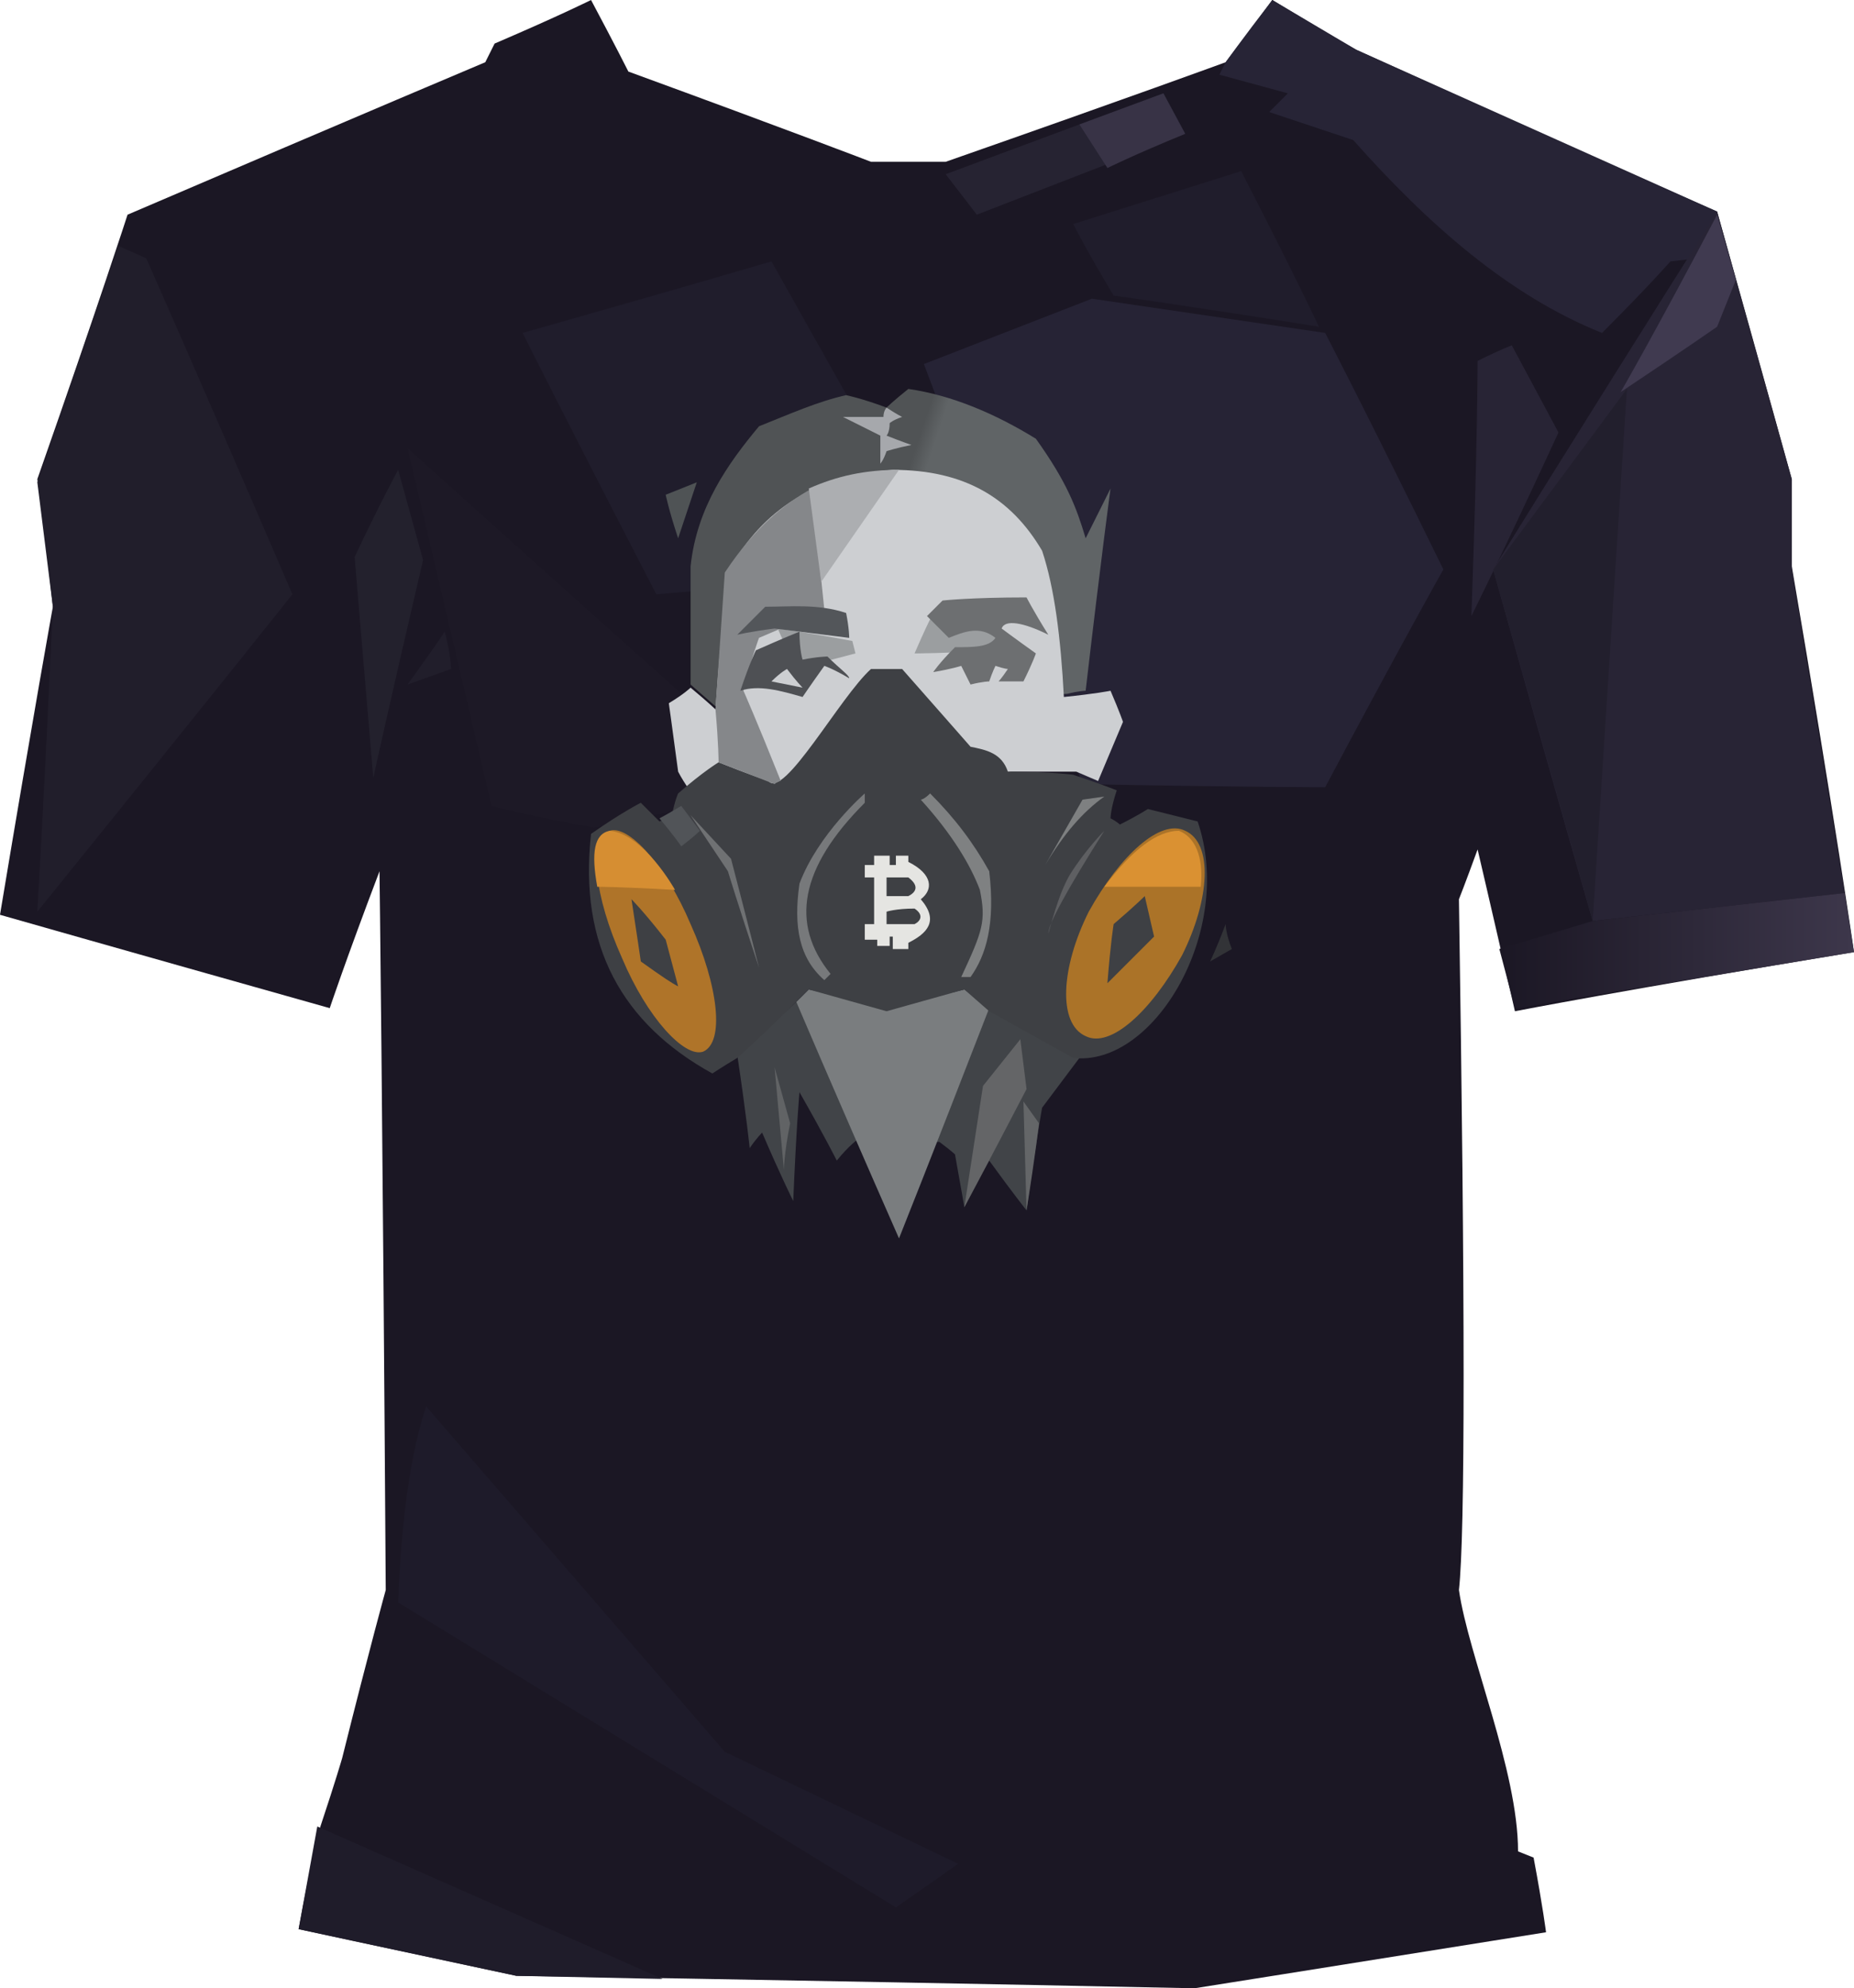 <?xml version="1.0" encoding="UTF-8" standalone="no"?>
<svg
   width="596"
   height="639"
   viewBox="0 0 596 639"
   version="1.1"
   id="svg67"
   sodipodi:docname="cb-layer-0931.svg"
   xmlns:inkscape="http://www.inkscape.org/namespaces/inkscape"
   xmlns:sodipodi="http://sodipodi.sourceforge.net/DTD/sodipodi-0.dtd"
   xmlns="http://www.w3.org/2000/svg"
   xmlns:svg="http://www.w3.org/2000/svg">
  <sodipodi:namedview
     id="namedview69"
     pagecolor="#ffffff"
     bordercolor="#666666"
     borderopacity="1.0"
     inkscape:pageshadow="2"
     inkscape:pageopacity="0.0"
     inkscape:pagecheckerboard="0" />
  <defs
     id="defs12">
    <linearGradient
       x1="339.543"
       y1="536.244"
       x2="274.597"
       y2="536.244"
       id="id-79141"
       gradientTransform="scale(1.755,0.57)"
       gradientUnits="userSpaceOnUse">
      <stop
         stop-color="#3D374B"
         offset="0%"
         id="stop2" />
      <stop
         stop-color="#1B1724"
         offset="100%"
         id="stop4" />
    </linearGradient>
    <linearGradient
       x1="87.357"
       y1="58.673"
       x2="82.663"
       y2="57.499"
       id="id-79142"
       gradientTransform="scale(1.15,0.869)"
       gradientUnits="userSpaceOnUse">
      <stop
         stop-color="#606466"
         offset="0%"
         id="stop7" />
      <stop
         stop-color="#505355"
         offset="100%"
         id="stop9" />
    </linearGradient>
  </defs>
  <g
     id="id-79143">
    <g
       id="id-79144">
      <path
         d="m 497,621 c -75,12 -113,18 -113,18 -146,-3 -218,-4 -218,-4 -47,-10 -70,-15 -70,-15 4,-22 7,-33 7,-33 5,-15 7,-22 7,-22 9,-36 14,-54 14,-54 -1,-154 -2,-231 -2,-231 -11,29 -16,44 -16,44 C 35,304 0,294 0,294 11,228 17,195 17,195 14,167 12,154 12,154 32,97 41,69 41,69 118,36 156,20 156,20 c 2,-4 3,-6 3,-6 21,-9 31,-14 31,-14 8,15 12,23 12,23 52,19 78,29 78,29 16,0 24,0 24,0 60,-21 90,-32 90,-32 10,-13 15,-20 15,-20 18,11 27,16 27,16 77,35 116,52 116,52 16,57 24,86 24,86 0,18 0,28 0,28 14,82 20,124 20,124 -73,12 -109,19 -109,19 -8,-35 -12,-52 -12,-52 -4,11 -6,16 -6,16 2,130 2,204 0,222 3,21 19,58 19,84 l 5,2 c 3,16 4,24 4,24 z"
         fill="#1b1724"
         id="id-79145" />
      <path
         d="m 137,452 c -5,15 -8,36 -9,63 l 160,98 c 13,-9 20,-14 20,-14 L 233,563 C 169,489 137,452 137,452 Z"
         fill="#1e1b2a"
         id="id-79146" />
      <path
         d="m 102,587 111,49 -47,-1 -70,-15 c 4,-22 6,-33 6,-33 z"
         fill="#1f1c2a"
         id="id-79147" />
      <path
         d="M 12,293 C 67,225 94,191 94,191 63,119 47,83 47,83 l -9,-4 -26,76 5,40 c -3,65 -5,98 -5,98 z"
         fill="#211e2b"
         id="id-79148" />
      <path
         d="m 120,250 c -4,-47 -6,-71 -6,-71 9,-19 14,-28 14,-28 l 8,29 c -11,47 -16,70 -16,70 z"
         fill="#23212d"
         id="id-79149" />
      <path
         d="m 158,259 c -18,-77 -27,-115 -27,-115 81,73 122,109 122,109 l -62,13 c -22,-4 -33,-7 -33,-7 z"
         fill="#1d1926"
         id="id-79150" />
      <path
         d="m 168,107 c 53,-15 80,-23 80,-23 37,66 56,99 56,99 l -93,8 c -29,-56 -43,-84 -43,-84 z"
         fill="#201d2c"
         id="id-79151" />
      <path
         d="m 297,117 c 34,90 51,135 51,135 52,1 78,1 78,1 25,-47 38,-70 38,-70 -25,-51 -38,-76 -38,-76 L 351,96 c -36,14 -54,21 -54,21 z"
         fill="#262335"
         id="id-79152" />
      <path
         d="m 304,56 c 7,9 10,13 10,13 44,-17 67,-26 67,-26 l -7,-13 c -46,17 -70,26 -70,26 z"
         fill="#262332"
         id="id-79153" />
      <path
         d="m 356,54 -9,-14 27,-10 7,13 c -17,7 -25,11 -25,11 z"
         fill="#383346"
         id="id-79154" />
      <path
         d="M 424,105 C 380,98 358,95 358,95 349,80 345,72 345,72 l 54,-17 c 17,33 25,50 25,50 z"
         fill="#201d2c"
         id="id-79155" />
      <path
         d="m 473,198 c 2,-55 2,-82 2,-82 8,-4 11,-5 11,-5 l 15,28 c -18,39 -28,59 -28,59 z"
         fill="#282435"
         id="id-79156" />
      <path
         d="m 408,36 c 18,6 27,9 27,9 24,27 50,50 80,62 15,-15 22,-23 22,-23 l 9,-1 6,-15 L 436,16 409,0 c -10,13 -15,20 -15,20 l -2,4 22,6 c -4,4 -6,6 -6,6 z"
         fill="#272436"
         id="id-79157" />
      <path
         d="m 552,68 c -48,76 -72,115 -72,115 21,75 32,113 32,113 l 81,-9 -17,-104 V 154 C 560,97 552,68 552,68 Z"
         fill="#282435"
         id="id-79158" />
      <path
         d="m 521,126 c 21,-14 31,-21 31,-21 l 6,-15 -6,-21 c -20,38 -31,57 -31,57 z"
         fill="#403a50"
         id="id-79159" />
      <polygon
         points="480,183 523,125 512,296 "
         fill="#221f2d"
         id="id-79160" />
      <path
         d="m 593,287 3,19 c -72,12 -109,18 -109,18 l -5,-19 30,-9 z"
         fill="url(#id-79141)"
         id="id-79161"
         style="fill:url(#id-79141)" />
      <path
         d="m 143,203 c 2,8 2,12 2,12 l -14,5 c 8,-11 12,-17 12,-17 z"
         fill="#211e2b"
         id="id-79162" />
    </g>
    <g
       transform="translate(189,125)"
       id="id-79163">
      <path
         d="m 48,214 c 3,20 4,30 4,30 2,-3 4,-5 4,-5 6,14 10,22 10,22 1,-24 2,-35 2,-35 8,14 12,22 12,22 4,-5 7,-7 7,-7 17,1 26,1 26,1 4,3 5,4 5,4 2,11 3,17 3,17 5,-10 8,-15 8,-15 8,11 12,16 12,16 3,-22 5,-33 5,-33 l 12,-16 -28,-16 -8,-6 -25,6 -25,-6 -5,4 c -13,12 -19,17 -19,17 z"
         fill="#414448"
         id="id-79164" />
      <path
         d="M 100,273 C 78,223 67,197 67,197 c 3,-3 4,-4 4,-4 17,4 25,6 25,6 17,-4 25,-6 25,-6 l 8,6 c -19,49 -29,74 -29,74 z"
         fill="#7a7d7f"
         id="id-79165" />
      <path
         d="m 160,97 c 5,-43 8,-65 8,-65 -5,10 -8,16 -8,16 C 157,38 154,30 144,16 131,8 117,2 103,0 98,4 96,6 96,6 88,3 83,2 83,2 74,4 65,8 55,12 45,24 35,38 33,57 v 38 l 8,7 113,-4 c 4,-1 6,-1 6,-1 z"
         fill="url(#id-79142)"
         id="id-79166"
         style="fill:url(#id-79142)" />
      <path
         d="m 32,128 c -2,-3 -3,-5 -3,-5 -2,-15 -3,-22 -3,-22 5,-3 7,-5 7,-5 6,5 8,7 8,7 2,-29 4,-44 4,-44 8,-15 23,-31 53,-33 23,0 38,9 48,26 4,12 6,28 7,47 10,-1 15,-2 15,-2 3,7 4,10 4,10 l -8,19 -7,-3 h -21 c -68,6 -103,8 -104,5 z"
         fill="#cdcfd2"
         id="id-79167" />
      <path
         d="m 48,215 c -5,3 -8,5 -8,5 -29,-16 -43,-41 -39,-77 10,-7 16,-10 16,-10 4,4 6,6 6,6 3,-1 4,-2 4,-2 1,-5 2,-7 2,-7 8,-7 13,-10 13,-10 10,4 16,6 16,6 5,6 23,-27 33,-36 7,0 10,0 10,0 15,17 22,25 22,25 5,1 10,2 12,8 14,0 21,1 21,1 9,3 14,5 14,5 -2,6 -2,9 -2,9 2,1 3,2 3,2 6,-3 9,-5 9,-5 l 16,4 c 12,35 -14,79 -40,76 l -27,-15 -8,-7 -25,7 -25,-7 c -15,15 -23,22 -23,22 z"
         fill="#3e4044"
         id="id-79168" />
      <path
         d="M 62,126 C 54,106 50,97 50,97 53,85 55,80 55,80 69,74 76,71 76,71 L 72,32 C 63,37 54,44 44,59 l -3,44 c 1,11 1,17 1,17 l 18,7 c 1,-1 2,-1 2,-1 z"
         fill="#85878a"
         id="id-79169" />
      <path
         d="M 100,26 75,62 71,32 c 9,-4 18,-6 29,-6 z"
         fill="#acaeb1"
         id="id-79170" />
      <path
         d="m 192,142 c 9,4 8,22 -1,40 -10,18 -23,30 -31,26 -9,-4 -8,-22 1,-40 10,-18 23,-30 31,-26 z m -13,21 c 0,0 -3,3 -10,9 0,0 -1,6 -2,19 0,0 5,-5 15,-15 v 0 z"
         fill="#ab7328"
         id="id-79171" />
      <path
         d="m 7,142 c 6,-2 18,11 26,30 9,20 11,38 4,41 C 31,215 19,202 11,183 2,163 0,145 7,142 Z m 7,22 c 2,13 3,20 3,20 7,5 10,7 12,8 v 0 c 0,0 0,0 0,0 v 0 c 0,0 0,0 0,0 L 25,177 C 18,168 14,164 14,164 Z"
         fill="#af7429"
         id="path41" />
      <path
         d="M 55,186 C 48,165 45,155 45,155 37,143 33,137 33,137 l 13,14 c 6,23 9,35 9,35 z"
         fill="#6f7173"
         id="id-79173" />
      <path
         d="m 78,188 c -1,1 -2,2 -2,2 -8,-7 -10,-17 -8,-31 6,-16 21,-29 21,-29 v 3 c -21,21 -24,39 -11,55 z"
         fill="#77797b"
         id="id-79174" />
      <path
         d="m 110,130 c -2,2 -3,2 -3,2 10,11 16,21 19,29 2,10 1,13 -6,28 2,0 3,0 3,0 5,-7 8,-17 6,-34 -5,-9 -11,-17 -19,-25 z"
         fill="#7f8182"
         id="id-79175" />
      <path
         d="m 147,153 c 8,-14 12,-21 12,-21 l 7,-1 c -7,5 -13,12 -19,22 z"
         fill="#7e8081"
         id="id-79176" />
      <path
         d="m 166,142 c -12,19 -18,30 -18,33 2,-7 4,-14 7,-19 5,-8 11,-14 11,-14 z"
         fill="#5e5f62"
         id="id-79177" />
      <path
         d="m 23,138 c 5,6 7,9 7,9 4,-3 6,-5 6,-5 l -6,-8 c -5,3 -7,4 -7,4 z"
         fill="#515458"
         id="id-79178" />
      <path
         d="m 61,77 c 4,9 6,13 6,13 L 86,85 85,81 C 69,78 61,77 61,77 Z"
         fill="#9b9ea0"
         id="id-79179" />
      <path
         d="M 28,161 C 11,160 3,160 3,160 1,149 2,143 7,142 c 11,1 21,19 21,19 z"
         fill="#d68e32"
         id="id-79180" />
      <path
         d="m 92,150 c 1,0 2,0 5,0 0,0 0,1 0,3 v 0 h 2 c 0,0 0,-1 0,-3 v 0 h 4 c 0,0 0,0 0,0 v 1 c 0,0 0,1 0,1 8,4 8,9 4,12 6,7 2,11 -4,14 0,0 0,0 0,2 0,0 -2,0 -5,0 0,0 0,-1 0,-4 0,0 0,0 0,0 v 0 c 0,0 -1,0 -1,0 0,0 0,1 0,3 0,0 0,0 0,0 v 0 c -1,0 -2,0 -4,0 0,0 0,-1 0,-2 v 0 0 c 0,0 0,0 0,0 v 0 c -1,0 -2,0 -4,0 0,0 0,0 0,0 v 0 c 0,-1 0,-2 0,-5 0,0 1,0 3,0 v 0 -1 c 0,0 0,0 0,0 v 0 c 0,-1 0,-5 0,-14 v 0 h -3 v 0 -4 h 3 v 0 z m 13,17 c -6,0 -9,1 -9,1 v 4 0 c 3,0 5,0 6,0 h 1 c 0,0 0,0 0,0 v 0 c 0,0 0,0 0,0 h 1 c 0,0 0,0 0,0 h 1 c 0,0 0,0 0,0 v 0 0 c 2,-1 3,-3 0,-5 z m -9,-10 v 0 0 c 0,4 0,6 0,6 4,0 7,0 7,0 v 0 0 c 2,-1 4,-3 0,-6 -4,0 -7,0 -7,0 z"
         fill="#e5e5e2"
         id="path51" />
      <path
         d="m 48,79 c 6,-6 9,-9 9,-9 8,0 17,-1 26,2 1,5 1,8 1,8 L 60,77 c -8,1 -12,2 -12,2 z"
         fill="#53565a"
         id="id-79182" />
      <path
         d="m 105,85 c 3,-7 5,-11 5,-11 13,1 20,2 20,2 l 3,8 c -19,1 -28,1 -28,1 z"
         fill="#9b9ea0"
         id="id-79183" />
      <path
         d="m 68,78 c 0,6 1,9 1,9 5,-1 8,-1 8,-1 4,4 7,6 7,7 v 0 c 0,0 0,0 0,0 -5,-3 -8,-4 -8,-4 -5,7 -7,10 -7,10 -7,-2 -14,-4 -20,-2 3,-9 5,-13 5,-13 9,-4 14,-6 14,-6 z m -4,12 c 0,0 -2,1 -5,4 v 0 l 10,2 c 0,0 -2,-2 -5,-6 z"
         fill="#4e5054"
         id="path55" />
      <path
         d="m 111,91 c 6,-1 9,-2 9,-2 2,4 3,6 3,6 4,-1 6,-1 6,-1 1,-3 2,-5 2,-5 3,1 4,1 4,1 -2,3 -3,4 -3,4 5,0 8,0 8,0 3,-6 4,-9 4,-9 -7,-5 -11,-8 -11,-8 1,-3 7,-2 15,2 -5,-8 -7,-12 -7,-12 -18,0 -27,1 -27,1 -3,3 -5,5 -5,5 5,5 7,7 7,7 5,-2 10,-4 15,0 -2,3 -7,3 -13,3 -5,5 -7,8 -7,8 z"
         fill="#6d6f71"
         id="id-79185" />
      <path
         d="m 82,9 c 8,0 13,0 13,0 0,-2 1,-3 1,-3 3,2 5,3 5,3 -3,1 -4,2 -4,2 0,3 -1,4 -1,4 5,2 8,3 8,3 -5,1 -8,2 -8,2 -1,3 -2,4 -2,4 V 15 C 86,11 82,9 82,9 Z"
         fill="#a6a8ac"
         id="id-79186" />
      <path
         d="M 29,48 C 26,39 25,34 25,34 l 10,-4 c -4,12 -6,18 -6,18 z"
         fill="#4f5355"
         id="id-79187" />
      <path
         d="m 205,172 c -3,8 -5,12 -5,12 l 7,-4 c -2,-5 -2,-8 -2,-8 z"
         fill="#323337"
         id="id-79188" />
      <path
         d="m 139,209 2,16 c -13,25 -20,38 -20,38 l 6,-39 c 8,-10 12,-15 12,-15 z"
         fill="#646567"
         id="id-79189" />
      <path
         d="m 145,236 -5,-7 1,35 c 3,-19 4,-28 4,-28 z"
         fill="#646668"
         id="id-79190" />
      <path
         d="m 63,251 c -2,-22 -3,-33 -3,-33 l 5,18 c -2,10 -2,15 -2,15 z"
         fill="#616365"
         id="id-79191" />
      <path
         d="m 197,160 h -31 c 9,-12 17,-18 24,-18 5,2 8,8 7,18 z"
         fill="#da9132"
         id="id-79192" />
    </g>
  </g>
</svg>
